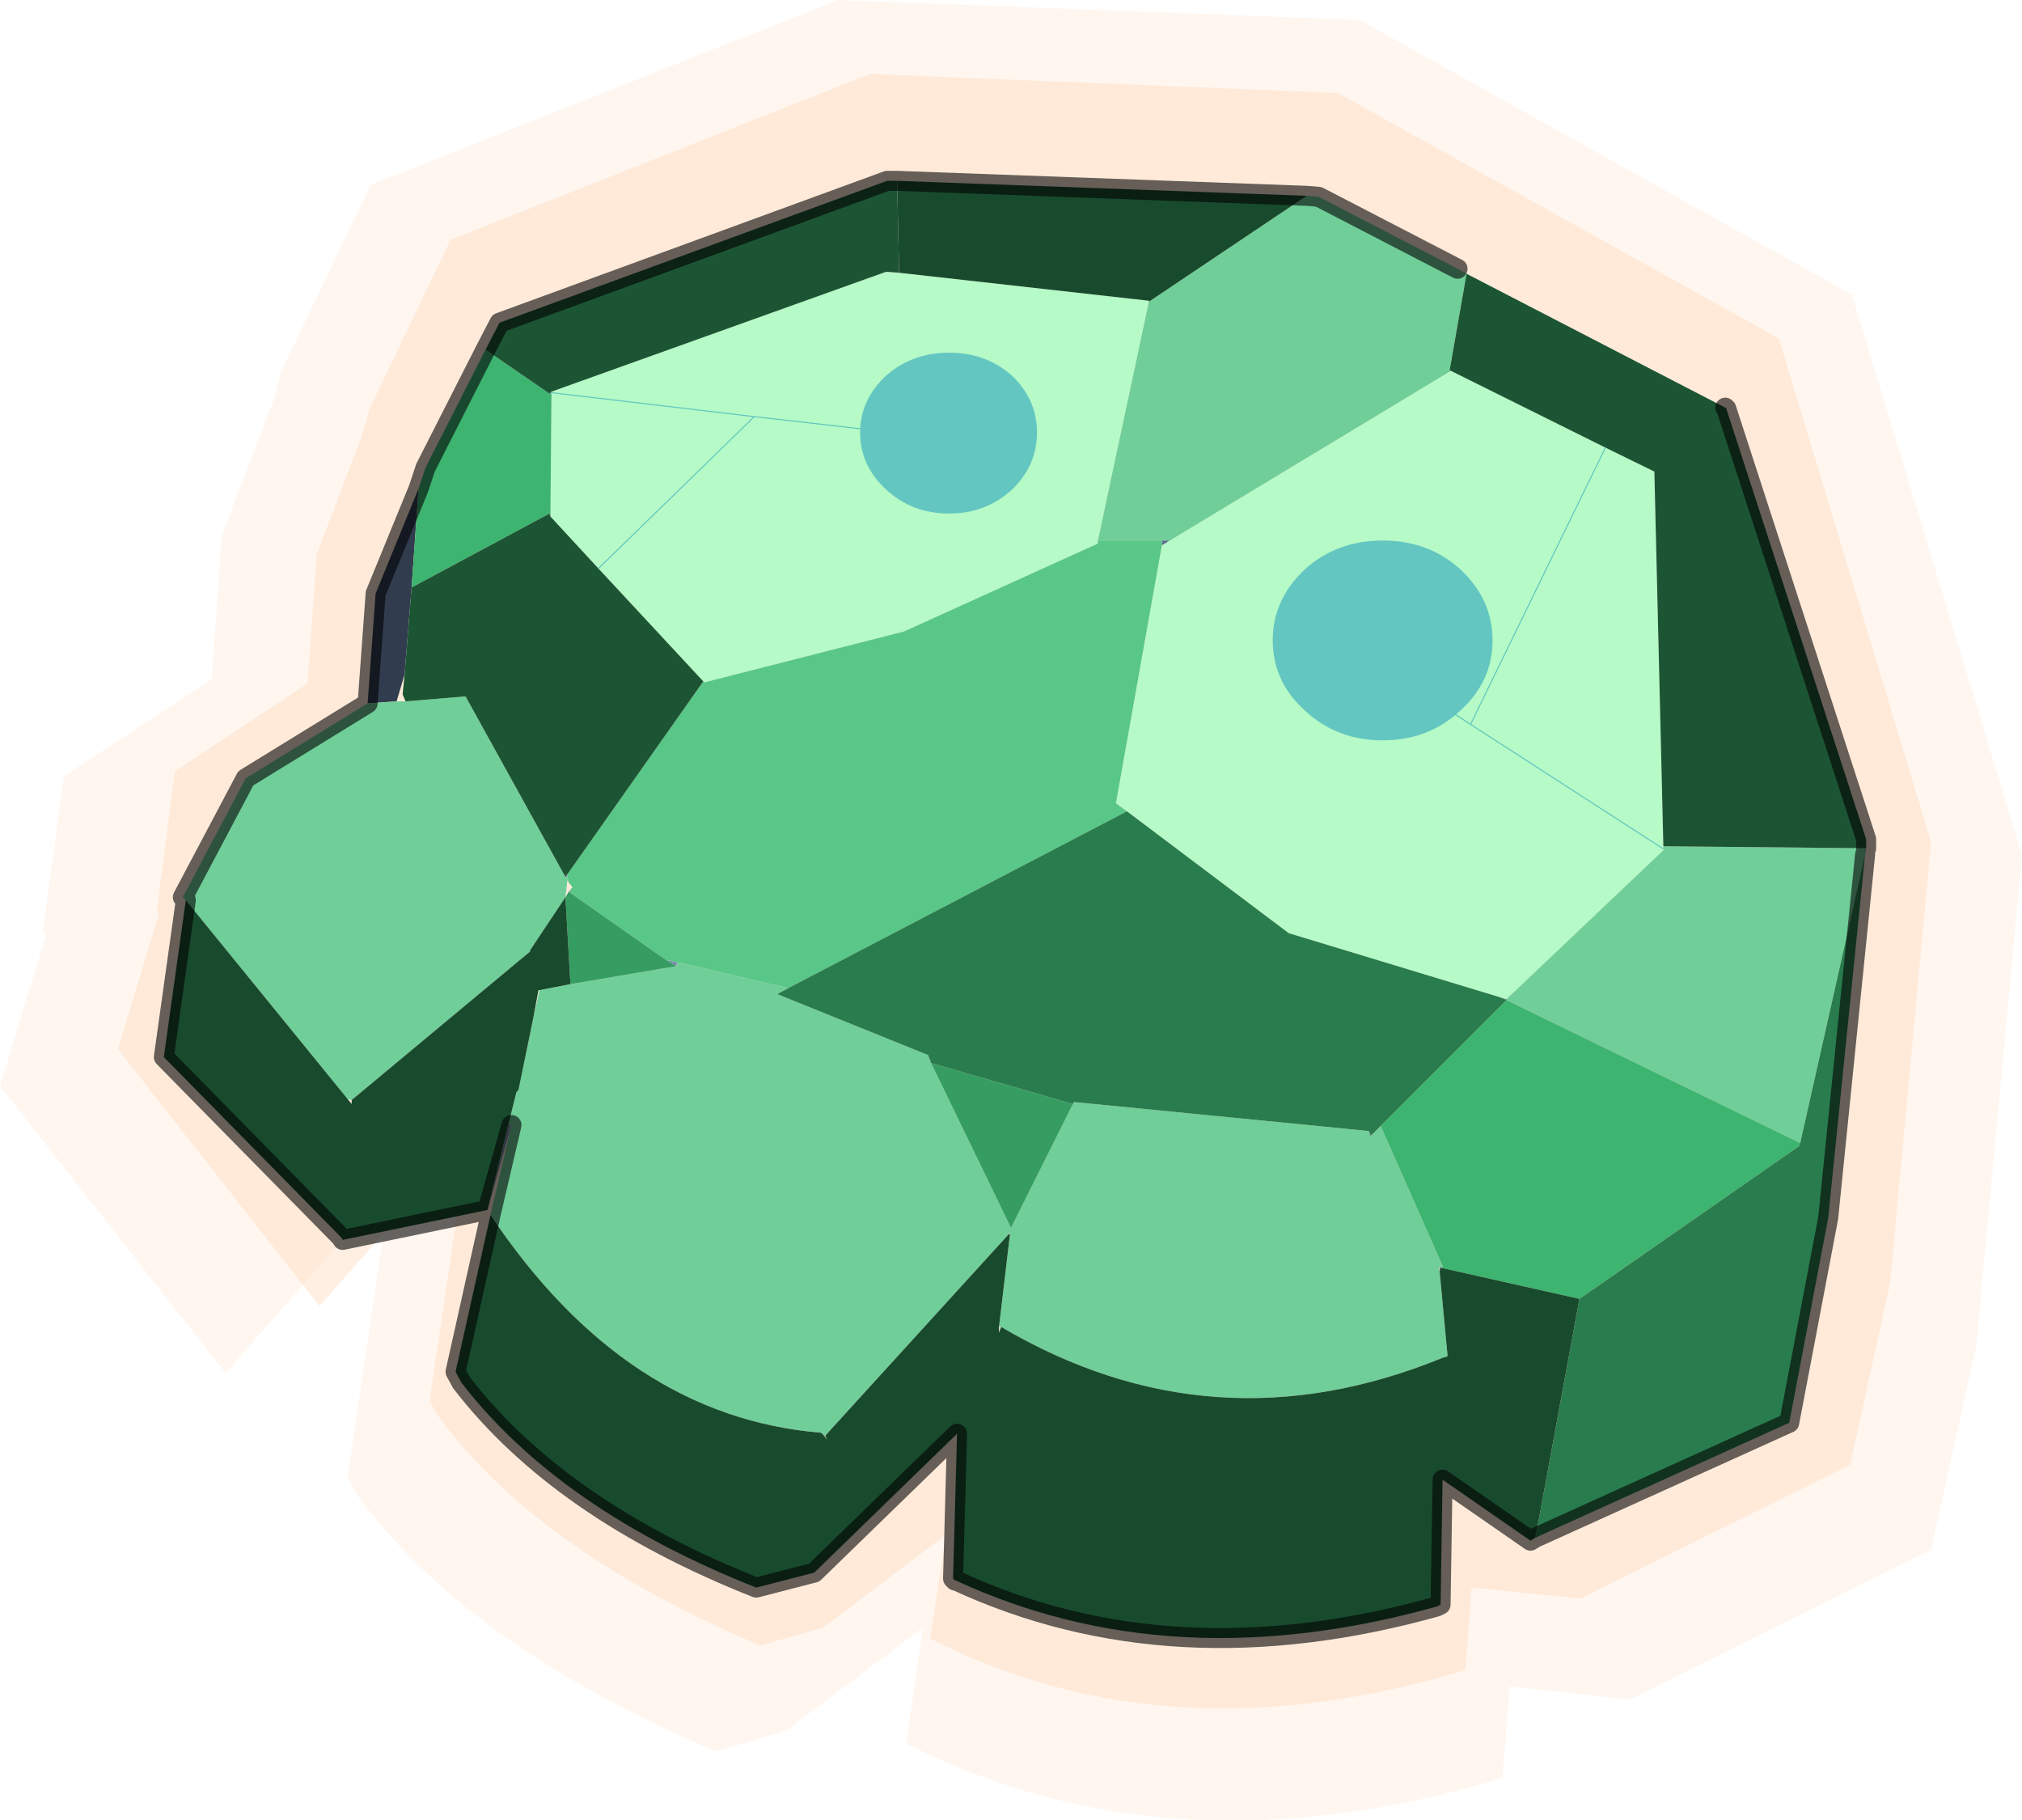 <?xml version="1.0" encoding="UTF-8" standalone="no"?>
<svg xmlns:xlink="http://www.w3.org/1999/xlink" height="91.1px" width="101.2px" xmlns="http://www.w3.org/2000/svg">
  <g transform="matrix(1.0, 0.0, 0.0, 1.0, -224.35, -154.9)">
    <path d="M317.05 169.7 L317.05 169.65 292.4 155.9 266.3 154.9 242.9 164.15 238.4 173.55 238.05 174.9 235.45 181.7 234.95 188.9 227.55 193.75 226.5 201.5 226.65 201.75 224.35 209.25 235.55 223.5 235.65 223.6 243.9 214.2 241.75 228.85 242.15 229.6 Q247.6 237.2 260.2 242.55 L263.7 241.5 270.55 236.35 269.7 242.15 269.9 242.25 Q283.05 248.8 299.3 243.95 L299.55 243.85 299.9 239.3 305.95 239.95 321.0 232.45 323.25 222.3 325.55 197.7 317.05 169.7" fill="#fedbc0" fill-opacity="0.251" fill-rule="evenodd" stroke="none"/>
    <path d="M267.9 158.6 L291.3 159.55 313.4 171.85 313.4 171.9 321.0 197.05 318.95 219.1 316.95 228.2 303.45 234.9 298.0 234.35 297.7 238.4 297.45 238.55 Q282.85 242.9 271.1 237.0 L270.9 236.9 271.7 231.7 265.55 236.35 262.4 237.25 Q251.1 232.45 246.2 225.65 L245.85 225.0 247.8 211.8 240.35 220.25 240.3 220.2 230.25 207.4 232.3 200.65 232.2 200.45 233.1 193.5 239.75 189.1 240.2 182.65 242.5 176.6 242.85 175.35 246.9 166.9 267.9 158.6" fill="#fedbc0" fill-opacity="0.451" fill-rule="evenodd" stroke="none"/>
    <path d="M257.7 202.95 L258.25 203.05 258.2 203.25 257.7 202.95 M248.75 215.45 L249.8 211.15 249.95 211.2 248.75 215.45 M265.45 226.6 L265.65 226.75 265.6 226.75 265.45 226.6 M296.4 218.35 L296.55 218.25 296.55 218.3 296.4 218.35 M317.7 197.35 L317.75 197.35 317.7 197.65 317.7 197.35" fill="#7b8dac" fill-rule="evenodd" stroke="none"/>
    <path d="M251.85 180.6 L251.9 180.6 251.9 180.75 251.85 180.6 M252.6 198.7 L252.75 198.65 252.65 198.8 252.6 198.7 M296.9 173.45 L296.95 173.45 296.9 173.45" fill="#2c3749" fill-rule="evenodd" stroke="none"/>
    <path d="M282.5 181.95 L282.9 181.95 282.5 182.2 282.5 181.95 M296.9 173.5 L296.9 173.45 296.95 173.45 296.9 173.5 M251.95 174.5 L251.95 174.55 251.95 174.6 251.85 174.6 251.9 174.55 251.95 174.5 M281.85 169.95 L281.85 170.0 281.85 169.95 M252.75 198.65 L252.75 198.75 252.65 198.8 252.75 198.65 M253.0 199.3 L252.85 199.55 252.8 199.55 253.0 199.3 M299.75 204.9 L299.75 204.95 299.4 204.8 299.75 204.9 M296.4 218.35 L296.55 218.3 296.5 218.35 296.4 218.35" fill="#5b6f91" fill-rule="evenodd" stroke="none"/>
    <path d="M307.55 197.35 L307.6 197.25 307.6 197.35 307.55 197.35" fill="#aee1df" fill-rule="evenodd" stroke="none"/>
    <path d="M251.85 174.6 L251.95 174.5 251.9 174.55 251.85 174.6 M293.0 211.7 L292.95 211.75 292.85 211.5 293.0 211.7" fill="#39475e" fill-rule="evenodd" stroke="none"/>
    <path d="M245.3 179.35 L244.95 184.3 244.6 188.65 244.2 190.0 242.75 190.1 243.15 184.6 245.3 179.35 M296.4 218.35 L296.5 218.35 296.4 218.5 296.4 218.35 M296.75 222.8 L296.75 222.75 296.8 222.75 296.75 222.8 M272.05 233.9 L272.2 234.0 272.15 234.0 272.05 233.9" fill="#313d4f" fill-rule="evenodd" stroke="none"/>
    <path d="M281.85 170.0 L279.3 181.95 279.3 182.1 269.6 186.5 259.6 189.05 259.55 189.0 254.3 183.35 251.9 180.75 251.9 180.6 251.95 174.6 251.95 174.55 251.95 174.5 268.7 168.5 269.35 168.55 281.85 169.95 281.85 170.0 M282.9 181.95 L296.9 173.5 296.95 173.45 304.7 177.3 307.15 178.5 307.6 197.25 307.55 197.35 297.95 191.15 304.7 177.3 297.95 191.15 307.55 197.35 307.6 197.35 307.6 197.45 299.75 204.9 299.4 204.8 288.85 201.6 280.75 195.5 280.2 195.1 282.5 182.2 282.9 181.95 M270.85 176.75 L262.1 175.75 251.95 174.55 262.1 175.75 270.85 176.75 M262.1 175.75 L254.3 183.35 262.1 175.75 M293.55 188.3 L297.95 191.15 293.55 188.3" fill="#b5fac7" fill-rule="evenodd" stroke="none"/>
    <path d="M289.75 164.7 L290.35 164.75 297.3 168.35 297.75 168.6 296.9 173.45 296.9 173.5 282.9 181.95 282.5 181.95 279.3 181.95 281.85 170.0 289.75 164.7 M244.65 190.0 L247.65 189.75 252.6 198.7 252.65 198.8 252.75 198.75 252.8 199.05 252.75 198.95 252.65 199.8 250.85 202.5 250.9 202.5 241.95 209.95 241.75 209.9 233.65 199.95 233.5 199.8 236.65 193.85 242.75 190.1 244.2 190.0 244.65 190.0 M258.25 203.05 L263.8 204.35 263.25 204.65 270.8 207.7 270.95 208.1 274.95 216.35 278.05 210.15 278.1 210.05 292.85 211.5 292.95 211.75 293.0 211.7 293.45 211.25 296.55 218.25 296.4 218.35 296.35 218.35 296.4 218.5 296.8 222.75 296.7 222.8 296.55 222.85 Q285.05 227.55 274.45 221.3 L274.35 221.3 274.9 216.65 274.9 216.6 274.85 216.6 274.85 216.65 265.65 226.75 265.45 226.6 Q255.65 225.8 248.9 215.7 L249.95 211.2 249.8 211.15 250.2 209.55 250.3 209.45 251.05 205.8 251.35 204.45 252.9 204.15 258.2 203.25 258.25 203.05 M307.6 197.25 L317.7 197.35 317.7 197.65 314.45 212.1 299.75 204.95 299.75 204.9 307.6 197.45 307.6 197.35 307.6 197.25" fill="#70ce99" fill-rule="evenodd" stroke="none"/>
    <path d="M279.3 181.95 L282.5 181.95 282.5 182.2 280.2 195.1 280.75 195.5 263.8 204.35 258.25 203.05 257.7 202.95 252.85 199.55 253.0 199.3 252.8 199.05 252.75 198.75 252.75 198.65 259.55 189.0 259.6 189.05 269.6 186.5 279.3 182.1 279.3 181.95" fill="#58c787" fill-rule="evenodd" stroke="none"/>
    <path d="M248.65 172.4 L251.85 174.6 251.95 174.6 251.9 180.6 251.85 180.6 244.95 184.3 245.3 179.35 245.65 178.3 248.65 172.4 M296.55 218.25 L293.45 211.25 299.75 204.95 314.45 212.1 314.4 212.25 303.4 219.9 296.5 218.35 296.55 218.3 296.55 218.25" fill="#3db470" fill-rule="evenodd" stroke="none"/>
    <path d="M252.85 199.55 L257.7 202.95 258.2 203.25 252.9 204.15 252.65 199.8 252.8 199.55 252.85 199.55 M278.05 210.15 L274.95 216.35 270.95 208.1 278.05 210.15" fill="#359d62" fill-rule="evenodd" stroke="none"/>
    <path d="M263.8 204.35 L280.75 195.5 288.85 201.6 299.4 204.8 299.75 204.95 293.45 211.25 293.0 211.7 292.85 211.5 278.1 210.05 278.05 210.15 270.95 208.1 270.8 207.7 263.25 204.65 263.8 204.35 M314.45 212.1 L317.7 197.65 315.85 215.85 313.9 226.1 301.2 231.85 303.4 219.9 314.4 212.25 314.45 212.1" fill="#297c4d" fill-rule="evenodd" stroke="none"/>
    <path d="M296.9 173.45 L297.75 168.6 310.7 175.3 310.75 175.35 317.75 196.9 317.75 197.35 317.7 197.35 307.6 197.25 307.15 178.5 304.7 177.3 296.95 173.45 296.9 173.45 M269.35 168.55 L268.7 168.5 251.95 174.5 251.85 174.6 248.65 172.4 249.35 171.05 268.75 163.95 269.25 163.95 269.35 168.55 M244.95 184.3 L251.85 180.6 251.9 180.75 254.3 183.35 259.55 189.0 252.75 198.65 252.6 198.7 247.65 189.75 244.65 190.0 244.5 189.65 244.6 188.65 244.95 184.3" fill="#1c5534" fill-rule="evenodd" stroke="none"/>
    <path d="M289.75 164.7 L281.85 170.0 281.85 169.95 269.35 168.55 269.25 163.95 289.75 164.7 M252.65 199.8 L252.9 204.15 251.35 204.45 251.3 204.45 251.05 205.8 250.3 209.45 250.2 209.55 249.8 211.15 248.75 215.45 241.5 216.95 241.45 216.85 232.55 207.8 233.65 199.95 241.75 209.9 241.95 210.15 241.95 209.95 250.9 202.5 250.85 202.5 252.65 199.8 M248.9 215.7 Q255.65 225.8 265.45 226.6 L265.6 226.75 265.75 226.95 265.65 226.75 274.85 216.65 274.9 216.65 274.35 221.3 274.35 221.6 274.45 221.3 Q285.05 227.55 296.55 222.85 L296.7 222.8 296.75 222.8 296.8 222.75 296.4 218.5 296.5 218.35 303.4 219.9 301.2 231.85 300.95 232.0 296.55 228.95 296.45 235.2 296.25 235.3 Q283.0 239.0 272.2 234.0 L272.05 233.9 272.25 226.65 265.1 233.6 262.2 234.35 Q252.35 230.45 247.45 224.1 L247.15 223.55 248.9 215.7" fill="#184b2e" fill-rule="evenodd" stroke="none"/>
    <path d="M297.3 168.35 L290.35 164.75 289.75 164.7 269.25 163.95 268.75 163.95 249.35 171.05 248.65 172.4 245.65 178.3 245.3 179.35 243.15 184.6 242.75 190.1 236.65 193.85 233.5 199.8 233.65 199.95 232.55 207.8 241.45 216.85 241.5 216.95 248.75 215.45 249.95 211.2 248.9 215.7 247.15 223.55 247.45 224.1 Q252.35 230.45 262.2 234.35 L265.1 233.6 272.25 226.65 272.05 233.9 272.15 234.0 272.2 234.0 Q283.0 239.0 296.25 235.3 L296.45 235.2 296.55 228.95 300.95 232.0 301.2 231.85 313.9 226.1 315.85 215.85 317.7 197.65 M317.75 197.35 L317.75 196.9 310.75 175.35 310.7 175.3" fill="none" stroke="#000000" stroke-linecap="round" stroke-linejoin="round" stroke-opacity="0.6" stroke-width="1.0"/>
    <path d="M251.95 174.55 L262.1 175.75 270.85 176.75 M254.3 183.35 L262.1 175.75 M304.7 177.3 L297.95 191.15 307.55 197.35 307.6 197.35 M297.95 191.15 L293.55 188.3" fill="none" stroke="#5ec4be" stroke-linecap="round" stroke-linejoin="round" stroke-width="0.05"/>
    <path d="M289.65 190.45 Q288.05 189.0 288.05 186.95 288.05 184.9 289.65 183.4 291.25 181.95 293.55 181.95 295.85 181.95 297.45 183.4 299.05 184.9 299.05 186.95 299.05 189.0 297.45 190.45 295.85 191.95 293.55 191.95 291.25 191.95 289.65 190.45" fill="#64c6c0" fill-rule="evenodd" stroke="none"/>
    <path d="M275.0 173.7 Q276.25 174.9 276.25 176.55 276.25 178.2 275.0 179.4 273.7 180.6 271.85 180.6 270.0 180.6 268.7 179.4 267.4 178.2 267.4 176.55 267.4 174.9 268.7 173.7 270.0 172.55 271.85 172.55 273.7 172.55 275.0 173.7" fill="#64c6c0" fill-rule="evenodd" stroke="none"/>
  </g>
</svg>

